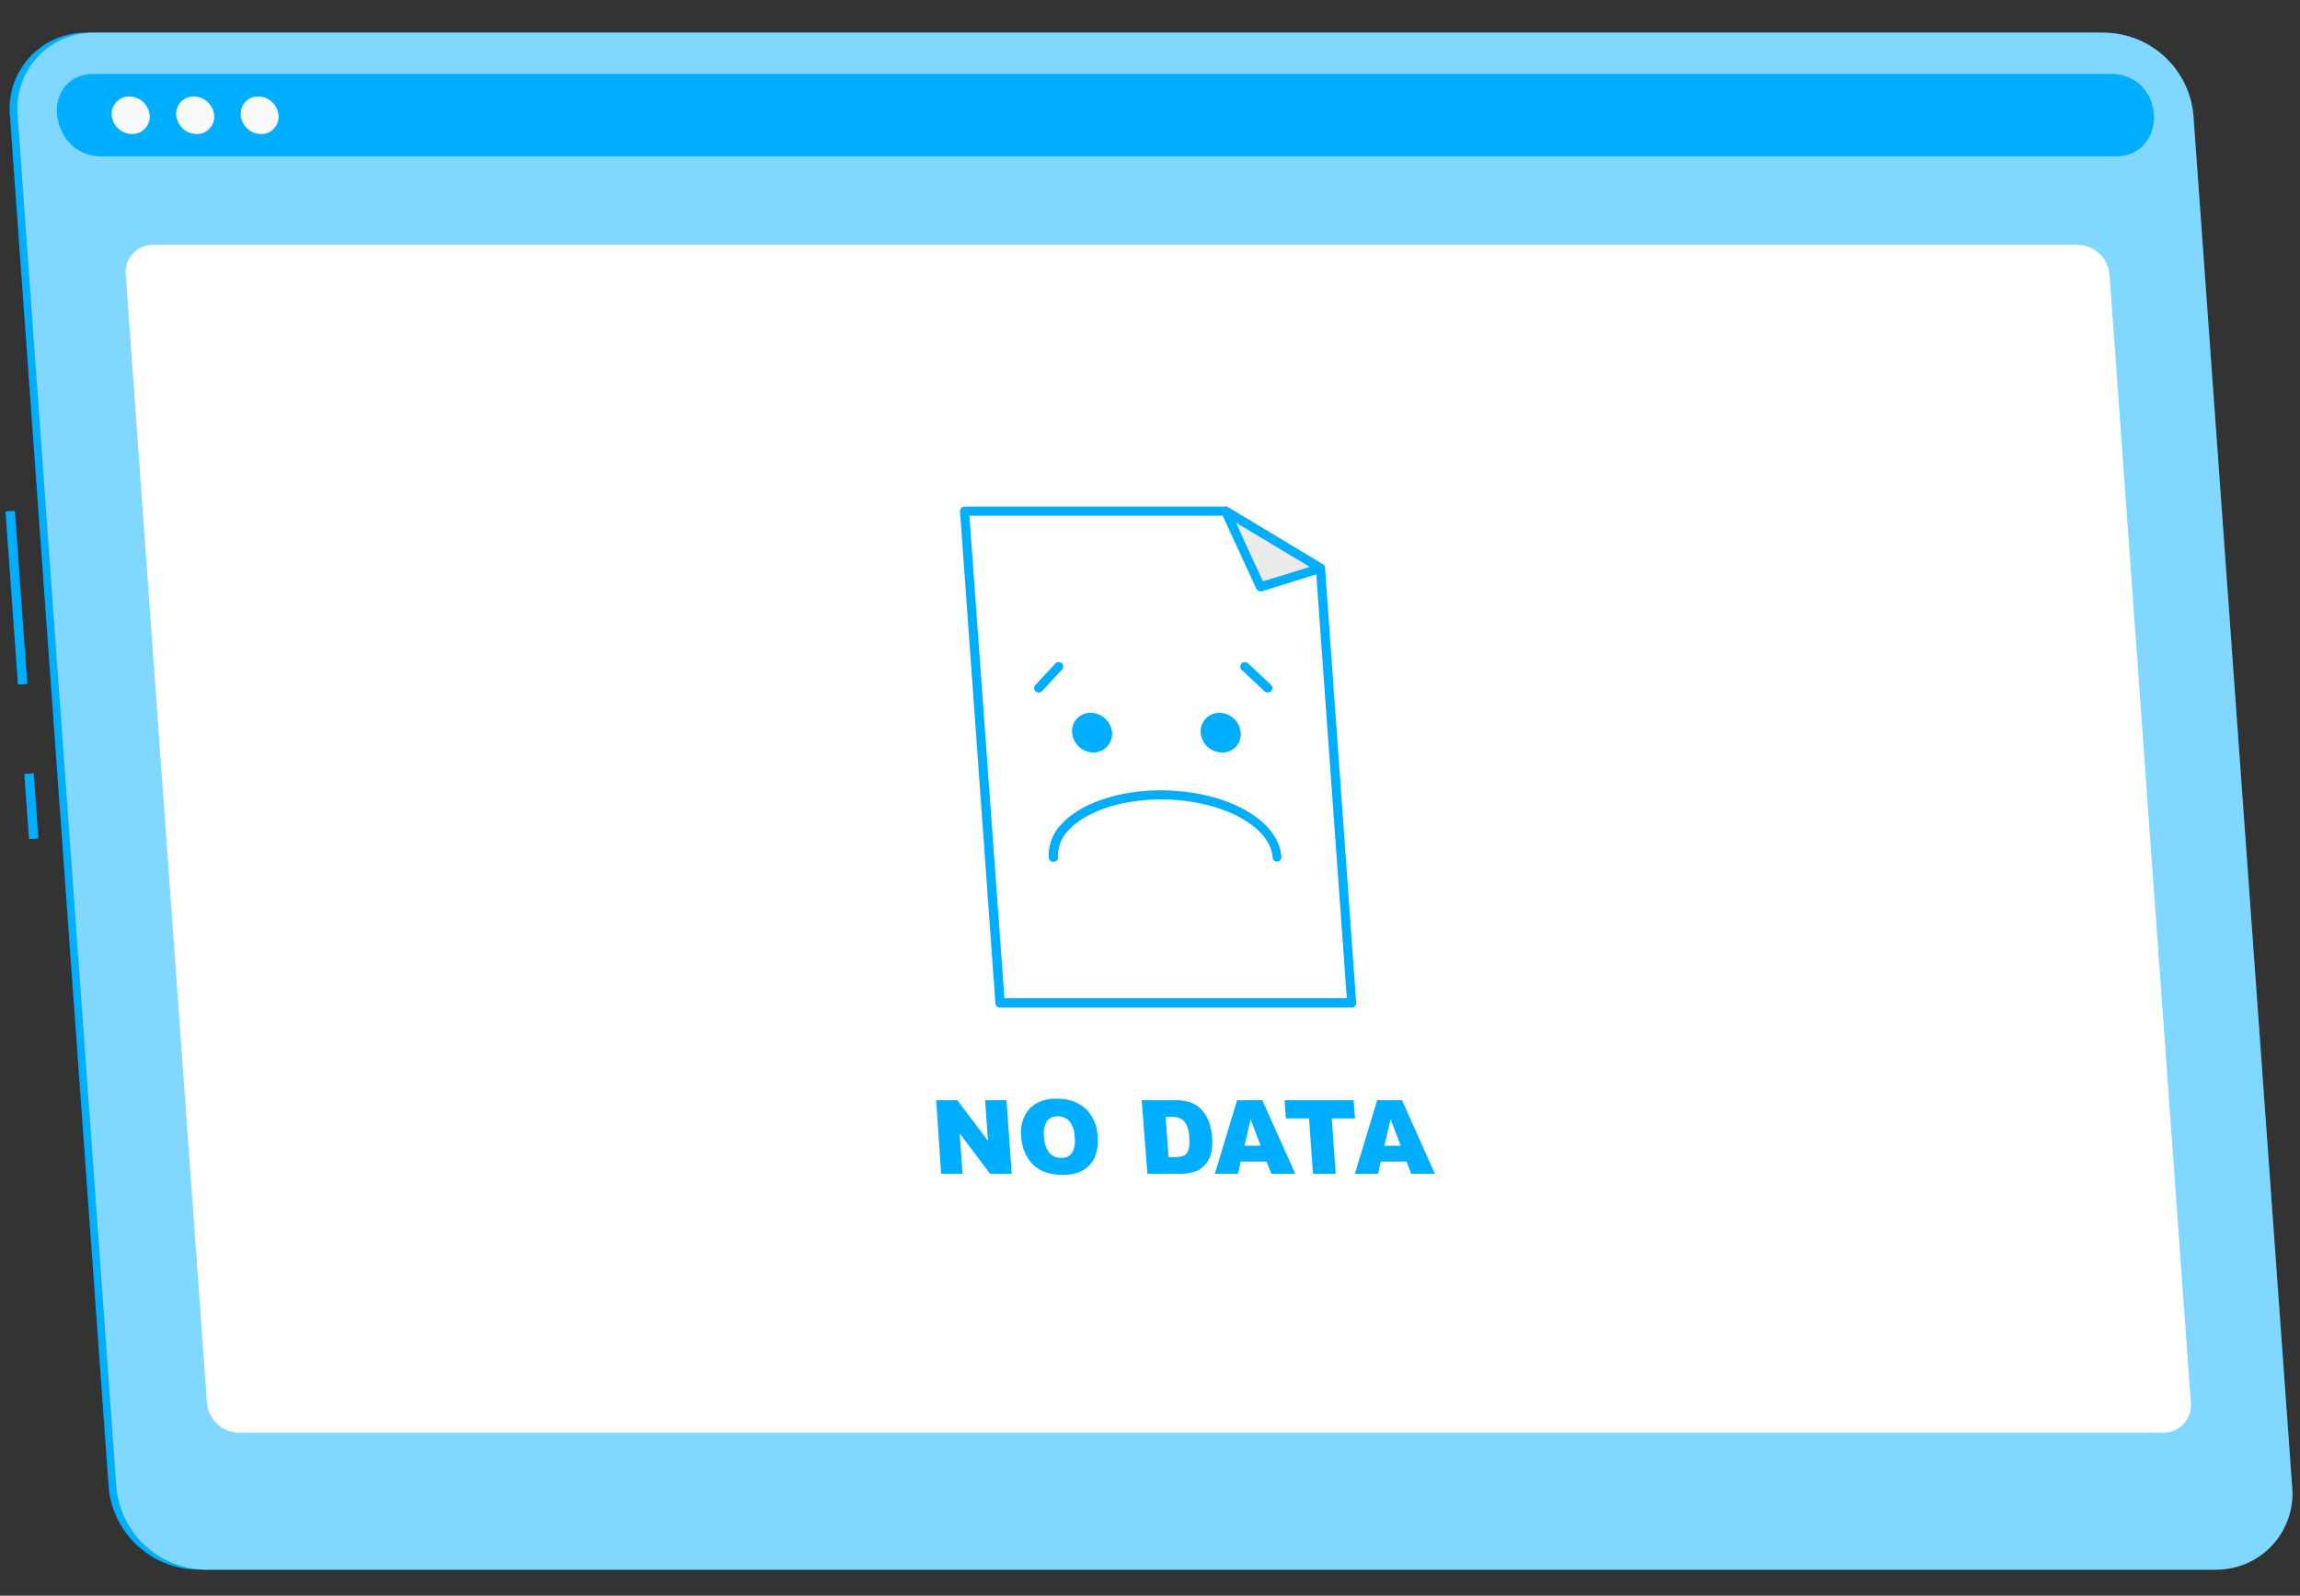 <?xml version="1.0" encoding="UTF-8" standalone="no"?>
<svg
   xmlns:dc="http://purl.org/dc/elements/1.1/"
   xmlns:cc="http://creativecommons.org/ns#"
   xmlns:rdf="http://www.w3.org/1999/02/22-rdf-syntax-ns#"
   xmlns:svg="http://www.w3.org/2000/svg"
   xmlns="http://www.w3.org/2000/svg"
   xmlns:sodipodi="http://sodipodi.sourceforge.net/DTD/sodipodi-0.dtd"
   xmlns:inkscape="http://www.inkscape.org/namespaces/inkscape"
   viewBox="0 0 245 170"
   version="1.1"
   id="svg53"
   sodipodi:docname="No-data-rafiki.svg"
   inkscape:version="1.0.2-2 (e86c870879, 2021-01-15)"
   width="245"
   height="170">
  <rect x="0" y="0" width="245" height="170" fill="#333333" stroke="none"/>
  <defs
     id="defs57" />
  <sodipodi:namedview
     pagecolor="#ffffff"
     bordercolor="#666666"
     borderopacity="1"
     objecttolerance="10"
     gridtolerance="10"
     guidetolerance="10"
     inkscape:pageopacity="0"
     inkscape:pageshadow="2"
     inkscape:window-width="1920"
     inkscape:window-height="1017"
     id="namedview55"
     showgrid="false"
     inkscape:zoom="3.4"
     inkscape:cx="73.817979"
     inkscape:cy="76.941035"
     inkscape:window-x="-8"
     inkscape:window-y="-8"
     inkscape:window-maximized="1"
     inkscape:current-layer="svg53"
     inkscape:showpageshadow="true"
     inkscape:pagecheckerboard="true" />
  <g
     id="freepik--window-no-data--inject-90"
     transform="translate(-102.537,-147.939)">
    <rect
       x="103.78"
       y="202.37"
       width="1"
       height="18.49"
       transform="rotate(-4.12,104.297,211.558)"
       style="fill:#00aeff"
       id="rect2" />
    <rect
       x="105.38"
       y="230.35"
       width="1"
       height="6.96"
       transform="rotate(-4.12,105.86,233.884)"
       style="fill:#00aeff"
       id="rect4" />
    <path
       d="M 337.71,315.16 H 123.55 a 9.65,9.65 0 0 1 -9.44,-8.81 L 103.59,160.22 a 8.1,8.1 0 0 1 8.17,-8.8 h 214.16 a 9.65,9.65 0 0 1 9.44,8.8 l 10.52,146.13 a 8.11,8.11 0 0 1 -8.17,8.81 z"
       style="fill:#00aeff"
       id="path6" />
    <path
       d="M 338.53,315.16 H 124.37 a 9.65,9.65 0 0 1 -9.44,-8.81 L 104.41,160.22 a 8.1,8.1 0 0 1 8.17,-8.8 h 214.16 a 9.65,9.65 0 0 1 9.44,8.8 l 10.52,146.13 a 8.1,8.1 0 0 1 -8.17,8.81 z"
       style="fill:#00aeff"
       id="path8" />
    <path
       d="M 338.53,315.16 H 124.37 a 9.65,9.65 0 0 1 -9.44,-8.81 L 104.41,160.22 a 8.1,8.1 0 0 1 8.17,-8.8 h 214.16 a 9.65,9.65 0 0 1 9.44,8.8 l 10.52,146.13 a 8.1,8.1 0 0 1 -8.17,8.81 z"
       style="opacity:0.5;fill:#ffffff"
       id="path10" />
    <path
       d="M 327.06,155.82 H 112.9 112.18 c -5.47,0.45 -4.35,8.78 1.17,8.78 h 214.52 c 5.53,0 5.45,-8.33 -0.09,-8.78 z"
       style="fill:#00aeff"
       id="path12" />
    <path
       d="m 118.48,160.22 a 1.85,1.85 0 0 1 -1.88,2 2.2,2.2 0 0 1 -2.16,-2 1.85,1.85 0 0 1 1.87,-2 2.2,2.2 0 0 1 2.17,2 z"
       style="fill:#fafafa"
       id="path14" />
    <path
       d="m 125.35,160.22 a 1.85,1.85 0 0 1 -1.88,2 2.2,2.2 0 0 1 -2.16,-2 1.85,1.85 0 0 1 1.87,-2 2.2,2.2 0 0 1 2.17,2 z"
       style="fill:#fafafa"
       id="path16" />
    <path
       d="m 132.21,160.22 a 1.85,1.85 0 0 1 -1.87,2 2.19,2.19 0 0 1 -2.16,-2 1.84,1.84 0 0 1 1.87,-2 2.2,2.2 0 0 1 2.16,2 z"
       style="fill:#fafafa"
       id="path18" />
    <path
       d="M 332.85,300.58 H 128 a 3.49,3.49 0 0 1 -3.42,-3.2 l -8.65,-120.17 a 2.92,2.92 0 0 1 3,-3.19 h 204.9 a 3.48,3.48 0 0 1 3.42,3.19 l 8.66,120.17 a 2.94,2.94 0 0 1 -3.06,3.2 z"
       style="fill:#ffffff"
       id="path20" />
    <polygon
       points="233.09,202.4 205.28,202.4 209.06,254.8 246.53,254.8 243.19,208.48 "
       style="fill:#ffffff"
       id="polygon22" />
    <path
       d="m 246.53,255.28 h -37.47 a 0.48,0.48 0 0 1 -0.49,-0.45 l -3.77,-52.4 a 0.47,0.47 0 0 1 0.13,-0.36 0.48,0.48 0 0 1 0.35,-0.16 h 27.81 a 0.55,0.55 0 0 1 0.25,0.07 l 10.1,6.08 a 0.48,0.48 0 0 1 0.24,0.38 l 3.32,46.32 a 0.46,0.46 0 0 1 -0.13,0.37 0.47,0.47 0 0 1 -0.34,0.15 z m -37,-1 H 246 l -3.28,-45.55 -9.72,-5.85 h -27.2 z"
       style="fill:#00aeff"
       id="path24" />
    <polygon
       points="236.8,210.46 243.19,208.48 233.09,202.4 "
       style="fill:#ebebeb"
       id="polygon26" />
    <path
       d="m 236.8,210.94 a 0.49,0.49 0 0 1 -0.44,-0.28 l -3.71,-8.06 a 0.5,0.5 0 0 1 0.11,-0.57 0.5,0.5 0 0 1 0.58,-0.05 l 10.1,6.08 a 0.5,0.5 0 0 1 0.24,0.48 0.49,0.49 0 0 1 -0.34,0.4 l -6.4,2 z m -2.61,-7.32 2.87,6.25 5,-1.53 z"
       style="fill:#00aeff"
       id="path28" />
    <path
       d="m 221,226 a 2,2 0 0 1 -2,2.11 2.31,2.31 0 0 1 -2.26,-2.11 1.94,1.94 0 0 1 2,-2.12 2.32,2.32 0 0 1 2.26,2.12 z"
       style="fill:#00aeff"
       id="path30" />
    <path
       d="m 234.7,226 a 1.94,1.94 0 0 1 -2,2.11 2.32,2.32 0 0 1 -2.27,-2.11 2,2 0 0 1 2,-2.12 2.31,2.31 0 0 1 2.27,2.12 z"
       style="fill:#00aeff"
       id="path32" />
    <path
       d="m 238.58,239.74 a 0.49,0.49 0 0 1 -0.48,-0.45 c -0.25,-3.41 -5.59,-6.18 -11.9,-6.18 -4.19,0 -7.95,1.25 -9.81,3.25 a 3.74,3.74 0 0 0 -1.14,2.86 0.501,0.501 0 0 1 -1,0.07 4.76,4.76 0 0 1 1.4,-3.59 c 2,-2.19 6.07,-3.56 10.52,-3.56 6.93,0 12.58,3.11 12.86,7.08 a 0.48,0.48 0 0 1 -0.45,0.51 z"
       style="fill:#00aeff"
       id="path34" />
    <path
       d="m 213.17,221.72 a 0.51,0.51 0 0 1 -0.33,-0.13 0.49,0.49 0 0 1 0,-0.69 l 2.13,-2.29 a 0.49,0.49 0 0 1 0.68,0 0.48,0.48 0 0 1 0,0.68 l -2.13,2.29 a 0.48,0.48 0 0 1 -0.35,0.14 z"
       style="fill:#00aeff"
       id="path36" />
    <path
       d="m 237.58,221.72 a 0.55,0.55 0 0 1 -0.33,-0.13 l -2.45,-2.29 a 0.48,0.48 0 0 1 0,-0.69 0.49,0.49 0 0 1 0.68,0 l 2.45,2.29 a 0.48,0.48 0 0 1 0,0.68 0.52,0.52 0 0 1 -0.35,0.14 z"
       style="fill:#00aeff"
       id="path38" />
    <path
       d="m 202.26,265.15 h 2.26 l 3.26,4.34 -0.31,-4.34 h 2.28 l 0.56,7.84 H 208 l -3.24,-4.31 0.31,4.31 h -2.28 z"
       style="fill:#00aeff"
       id="path40" />
    <path
       d="m 211.33,269.07 a 3.8,3.8 0 0 1 0.86,-3 3.76,3.76 0 0 1 2.9,-1.07 4.38,4.38 0 0 1 3.09,1.05 4.32,4.32 0 0 1 1.27,2.94 4.77,4.77 0 0 1 -0.3,2.25 3,3 0 0 1 -1.24,1.37 4.16,4.16 0 0 1 -2.14,0.49 5.25,5.25 0 0 1 -2.23,-0.42 3.62,3.62 0 0 1 -1.5,-1.34 4.66,4.66 0 0 1 -0.71,-2.27 z m 2.43,0 a 2.73,2.73 0 0 0 0.56,1.7 1.59,1.59 0 0 0 1.24,0.52 1.38,1.38 0 0 0 1.17,-0.51 2.75,2.75 0 0 0 0.27,-1.78 2.57,2.57 0 0 0 -0.56,-1.62 1.64,1.64 0 0 0 -1.25,-0.51 1.38,1.38 0 0 0 -1.14,0.52 2.53,2.53 0 0 0 -0.29,1.7 z"
       style="fill:#00aeff"
       id="path42" />
    <path
       d="m 224.15,265.15 h 3.6 a 4.51,4.51 0 0 1 1.74,0.29 3.06,3.06 0 0 1 1.14,0.83 3.76,3.76 0 0 1 0.71,1.25 6.3,6.3 0 0 1 0.3,1.52 5.08,5.08 0 0 1 -0.15,1.95 2.8,2.8 0 0 1 -0.71,1.16 2.3,2.3 0 0 1 -1,0.62 5.6,5.6 0 0 1 -1.43,0.22 h -3.59 z m 2.55,1.78 0.31,4.28 h 0.59 a 2.45,2.45 0 0 0 1.07,-0.17 1,1 0 0 0 0.46,-0.59 3.54,3.54 0 0 0 0.08,-1.36 2.72,2.72 0 0 0 -0.53,-1.7 1.81,1.81 0 0 0 -1.38,-0.46 z"
       style="fill:#00aeff"
       id="path44" />
    <path
       d="m 237.45,271.69 h -2.75 l -0.29,1.3 h -2.47 l 2.38,-7.84 H 237 l 3.51,7.84 h -2.54 z m -0.63,-1.69 -1.06,-2.82 -0.66,2.82 z"
       style="fill:#00aeff"
       id="path46" />
    <path
       d="m 239.37,265.15 h 7.36 l 0.14,1.94 h -2.47 l 0.42,5.9 h -2.42 l -0.42,-5.9 h -2.47 z"
       style="fill:#00aeff"
       id="path48" />
    <path
       d="m 252.37,271.69 h -2.75 l -0.29,1.3 h -2.47 l 2.38,-7.84 h 2.64 l 3.5,7.84 h -2.53 z M 251.74,270 250.67,267.18 250,270 Z"
       style="fill:#00aeff"
       id="path50" />
  </g>
</svg>
